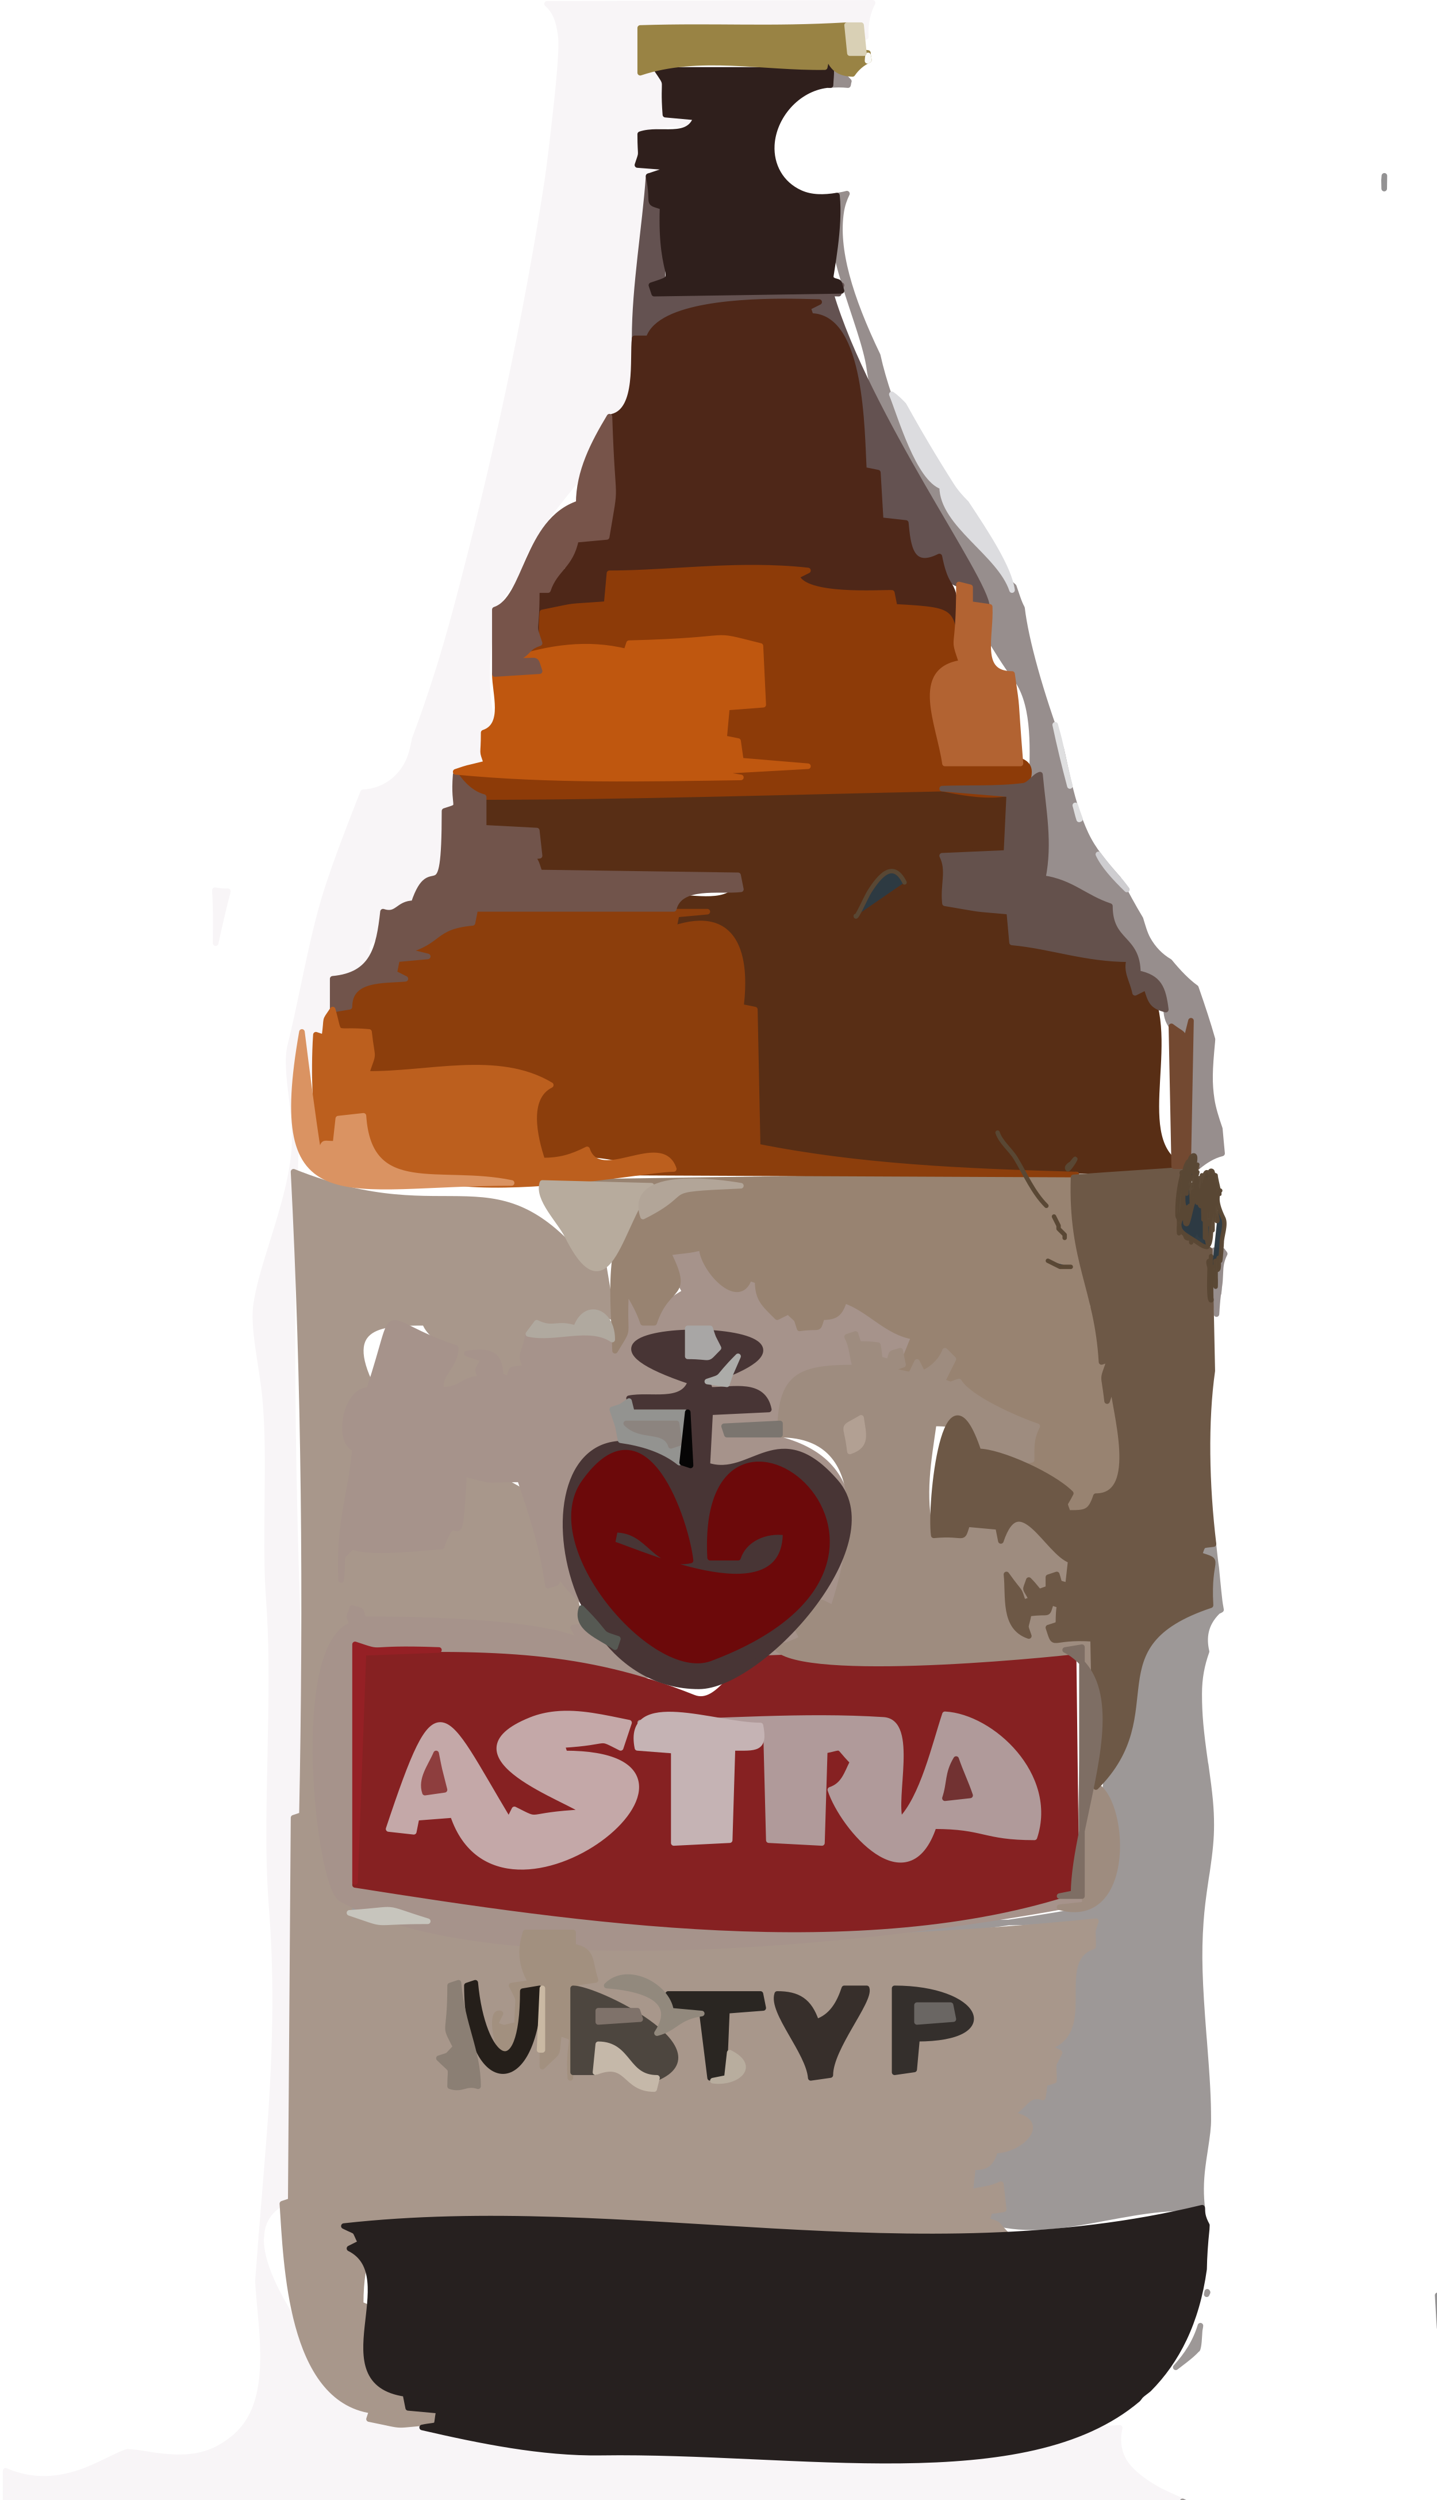 <svg clipRule="evenodd" fillRule="evenodd" stroke-linecap="round" stroke-linejoin="round" inkscape:version="1.1.1 (3bf5ae0d25, 2021-09-20)" sodipodi:docname="Astrabier.svg" version="1.1" viewBox="0 0 257 447" xml:space="preserve" xmlns="http://www.w3.org/2000/svg" xmlns:inkscape="http://www.inkscape.org/namespaces/inkscape" xmlns:sodipodi="http://sodipodi.sourceforge.net/DTD/sodipodi-0.dtd" xmlns:vectornator="http://vectornator.io" xmlns:xlink="http://www.w3.org/1999/xlink"><sodipodi:namedview bordercolor="#111111" borderopacity="1" inkscape:current-layer="svg168" inkscape:cx="128.4707" inkscape:cy="223.77868" inkscape:pagecheckerboard="1" inkscape:pageopacity="0" inkscape:pageshadow="0" inkscape:window-height="991" inkscape:window-maximized="1" inkscape:window-width="1920" inkscape:window-x="-9" inkscape:window-y="-9" inkscape:zoom="1.7941834" pagecolor="#ffffff" showgrid="false"/>


<g id="Untitled" stroke-linejoin="round" vectornator:layerName="Untitled"><g stroke-linecap="round">
<path d="m156.06 0.5c-28.36 0.09-42.458 0.142-58.218 0.188 1.493 1.354 2.009 2.904 2.344 4.969 0.105 0.653 0.175 1.274 0.187 1.969 0.016 0.892-0.041 1.969-0.125 3.281-0.135 2.114-0.398 4.875-0.75 8.156-0.527 4.901-1.317 11.386-1.594 13.188-3.764 24.464-9.319 50.33-16.281 76.438-2.251 8.44-4.818 16.503-7.469 23.468-0.007 0.032-0.08 0.425-0.094 0.5-0.096 0.518-0.173 0.85-0.281 1.282-0.195 0.778-0.415 1.513-0.781 2.281-1.431 2.998-4.267 5.231-8.062 5.437-0.234 0.601-0.443 1.113-0.875 2.219-2.582 6.616-3.874 10.091-5.219 14.125-1.419 4.258-2.481 8.514-4.063 15.969-0.116 0.546-0.163 0.762-0.437 2.062-1.111 5.261-1.651 7.793-2.406 10.813-0.435 1.742-0.433 3.795 0.031 7.844 0.032 0.274 0.067 0.506 0.125 1 0.698 5.943 0.832 8.685 0.25 12.468-0.442 2.876-1.138 5.738-2.156 9.188-0.383 1.297-0.667 2.278-1.406 4.625-1.815 5.764-2.514 8.322-2.969 11.281-0.27 1.754-0.152 4.073 0.344 7.625 0.105 0.751 0.215 1.474 0.406 2.719 0.62 4.027 0.816 5.513 0.969 7.656 0.355 4.974 0.382 8.907 0.281 17.75-0.022 1.957-0.024 2.855-0.031 3.938-0.038 5.294 0.022 9.061 0.281 12.687 0.542 7.582 0.577 14.331 0.312 26.187-0.013 0.586-0.007 1.068-0.031 2.126-0.317 13.85-0.302 19.975 0.281 27.562 0.851 11.066 0.75 22.207-0.094 35.688-0.262 4.179-1.198 15.392-1.812 22.968 0.074-3.19 1.662-5.783 5.781-7.156l0.5-68.5 1.5-0.5c-1.858-46.439-3.595-93.077-0.5-139.5l1 8c3.877-1.292 1.465 0.026 2-8l1.5 0.5c0-3.862 1.145-6.247 1.5-10.5 11.51-1.046 1.189-5.063 8.5-7.5v-4c1.808 0.603 5.898-1.694 6.5-3.5 11.77 0-0.903-23 12-23-0.852-2.557-1.467-5.511 1.5-6.5-2.586-5.172-1.735-24.088 4-26 0-9.155 17.017-23.052 20-32 3.74-11.221 3.243-30.442 3.5-41.5l4.5-0.5-6.5-0.5c2.683-8.048 7e-3 -6.801 10.5-7.5-1.082-3.246 0.025-1.452-6-2-0.678-4.744 0.65-8.55-4-7l0.5-8.5c14.827 0.872 24.415 0.113 39.5 0.5 0.177 0.796 0.248 1.162 0.344 1.594-0.065-1.157-6e-3 -2.191 0.25-3.406 0.202-0.962 0.54-1.852 0.968-2.688zm-117.62 158.66c0.005 0.077-0.005 0.205 0 0.282 0.21 3.156 0.122 6.167 0.125 9.187 0.771-3.532 1.504-6.69 2.188-9.281-0.798 0.056-1.558-0.062-2.312-0.188zm8.25 241.38c-0.18 2.218-0.48 6.24-0.531 6.907-0.05 0.643 0.037 1.757 0.406 5.781 0.143 1.562 0.236 2.628 0.312 3.75 0.233 3.433 0.233 6.225-0.094 8.781-0.544 4.259-1.978 7.739-5.156 10.281-4.285 3.428-8.423 3.778-14.562 2.875-0.324-0.047-0.625-0.11-1.125-0.187-1.367-0.214-1.869-0.266-2.406-0.313-0.42-0.037-0.648-0.063-0.656-0.062-0.488 0.075-1.282 0.425-3.688 1.594-3.256 1.579-5.082 2.312-7.594 2.843-3.595 0.763-7.153 0.453-10.594-1.031 0.003 2.812-0.003 2.875 0 5.75h210.5c-0.017-0.206 0.015-0.115 0-0.312-1.645-0.776-3.511-1.546-4.781-2.282-1.375-0.795-2.502-1.575-3.438-2.375-1.823-1.559-3.036-3.183-3.25-5.75-0.082-0.992 0.021-1.876 0.219-2.719-45.575 3.071-89.052 3.016-134.75-2.062l0.5-1.5h-3c-1.368-4.103-16.163-19.902-16.312-29.969z" fill="#f8f5f7" stroke="#f8f5f7"/>
<path d="m218 228.5c-0.028 1.359-0.037 1.505-0.062 2.719 0.025-0.184 0.034-0.344 0.062-0.531-4e-3 -0.729 6e-3 -1.46 0-2.188zm-1 47.5c-5e-3 0.245 5e-3 0.25 0 0.5l-2.5 0.5c0.667 2 0 1.333 2 2-1.174 19.955-10.134 0.111-13 11-4.451 16.915-7 31.939-7 51-4.839 0.968-10.308 1.876-16.094 2.719 5.206-0.07 10.378-0.219 15.594-0.219-0.816 2.449-0.5 0.974-0.5 4.5-7.997 2.666-0.289 16.458-8 18l2 1c-1.189 2.378-0.36 5.121-3 6v2c-3.303-1.101-1.084-0.825-6 3 7.543 1.078 2.09 6.5-2.5 6.5-0.877 2.632-1.81 2.961-4.5 3.5v4c2.16-0.72 3.75-1.75 6-1l-0.5 4.5h-2l-0.5 1.5c11.962 3.987 25.225-3.301 38.531-2.062-0.307-2.411-0.302-4.797 0.063-7.657 0.103-0.811 0.19-1.407 0.406-2.812 0.443-2.883 0.594-4.117 0.594-5.5 0-3.828-0.183-6.999-0.75-14.219-0.029-0.367-0.034-0.351-0.063-0.719-0.758-9.68-0.946-14.623-0.531-20.437 0.165-2.308 0.381-4.09 0.938-7.844 0.091-0.619 0.142-0.847 0.187-1.156 0.551-3.763 0.75-5.966 0.75-8.282 0-2.969-0.225-5.349-1-10.812-0.02-0.14-0.042-0.141-0.063-0.281-0.816-5.756-1.093-8.649-1.093-12.344 0-2.925 0.477-5.226 1.312-7.594-0.559-2.449-0.286-4.87 1.938-7.093 0.19-0.191 0.452-0.212 0.656-0.376-0.077-0.55-0.176-0.912-0.25-1.531-0.234-1.956-0.614-6.006-0.594-5.875-0.22-1.429-0.353-2.935-0.531-4.406zm-36.594 67.719c-36.549 0.487-72.918 2.024-109.31-1.407 29.926 8.343 76.074 6.25 109.31 1.407zm-109.31-1.407c-3.019-0.841-5.939-1.75-8.594-2.812v2c2.867 0.337 5.728 0.542 8.594 0.812zm144.81 67.438c-0.019 0.189-0.073 0.254-0.094 0.438 0.047-0.119 0.107-0.228 0.157-0.344-0.017-0.035-0.047-0.059-0.063-0.094zm-1.218 6.062c-0.929 3.005-2.426 5.244-4.407 7.438 1.187-0.904 2.166-1.652 2.813-2.219 0.425-0.373 0.742-0.69 0.968-0.937 0.114-0.125 0.152-0.168 0.094-0.063 0.03-0.054 0.097-0.227 0.156-0.562 0.082-0.459 0.134-1.034 0.188-2 8e-3 -0.142 0.017-0.261 0.031-0.531 0.028-0.535 0.127-0.691 0.157-1.126zm-3.188 31.407v0.281h0.594c-0.209-0.096-0.39-0.185-0.594-0.281z" fill="#9d9897" stroke="#9d9897"/>
<path d="m247.59 31.438c-0.028 0.282-0.034 0.494-0.063 0.781 6e-3 0.584 0.025 0.931 0.031 1.5 0.013-0.978 0.022-1.393 0.032-2.281zm9.531 378.94c0.127 1.859 0.207 3.988 0.344 5.813-2e-3 -1.928 1e-3 -3.855 0-5.782-0.118 6e-3 -0.227-0.029-0.344-0.031z" fill="#939293" stroke="#939293"/>
<path d="m52.5 209.5c1.965 38.314 2.283 76.65 1.5 115l-1.5 0.5-0.5 68.5-1.5 0.5c0.727 10.901 1.42 34.917 16 37l-0.5 1.5c7.457 1.491 3.304 1.113 12.5 0.5l-0.5-2.5-5.5-0.5c-1.288-6.438-1.771-15.924-8-18 0-9.745 2.683-7.658-2-10l2-1c-1.333-2.667-0.333-1.667-3-3 39.968 3.634 78.699 4.687 119 2-2.873-2.873-1.382-2.127-4-3 0.769-2.306-0.017-1.397 3-2l-0.5-4.5c-2.011 1.005-3.447 0.816-5.5 1.5l0.5-4.5c2.539 0 3.202-0.605 4-3 4.59 0 10.043-5.422 2.5-6.5 2.685-0.895 3.058-3.981 6-3 0.603-3.017-0.306-2.231 2-3 0-3.745-0.447-2.105 1-5l-2-1c8.545-2.848 0.482-15.494 8-18 0-3.527-0.316-2.051 0.5-4.5-43.778 4.378-89.824 4.739-133.5-1.5v-2.5l-2-0.5c6.058-12.115 1-32.957 1-48l1.5-0.5c-0.667-2-0.667-1 0-3 2 0.667 1.333 0 2 2 10.891 0 27.609 7.464 39.5 3.5l-2-2 2-0.5c-2.216-3.324-0.544-6.272-5-8.5l-0.5 1.5c-4.135-1.378-2.5-13.26-2.5-15.5-5.181-1.727-6.598-5.057-14-4v9c-5.919 1.973-11.81 7.345-19.5 3.5-2.567 2.567-1.422 0.797-2 6 0.011-0.267-1.082-17.306 2.5-18.5v-5c-4.065-1.355-0.997-10.201 3-11-5.699-11.397 1.971-11.5 9.5-11.5 0.653 1.96 3.435 3.812 5.5 4.5 0 3.265-3.368 4.896-2.5 7.5 3.762 0 3.986-1.797 7.5-2.5 0-3.081 0.199-3.36-3-4 4.327-0.618 5.629 0.147 6.5 4.5 2.804-0.935 0.982-1.796 4.5-2.5v-6c3.773-0.755 4.87-0.5 8.5-0.5 0.983-2.948 3.921-3.032 6.5-2l-1.5-9-2 1c-17.492-22.489-24.675-6.47-53.5-18z" fill="#a8978b" stroke="#a8978b"/>
<path d="m149.5 12.5c-0.47 0.705-0.805 1.762-1.188 2.719 1.114-0.108 2.23-0.117 3.344 0 0.075-0.221 0.068-0.474 0.156-0.688-0.693-0.765-1.456-1.461-2.312-2.031zm1.969 22.125c-0.72 0.195-1.407 0.308-2.094 0.406-2.752 8.207 5.103 23.131 6.125 30.969 1.707 13.085 20.127 47.449 26 55 6.92 8.898-0.695 28.929 5.5 36.5 0.534 0.653 9.951 3.984 11.5 4.5 0 6.119 4.765 5.887 5.5 12.5 3.519 0.704 1.696 1.565 4.5 2.5 0 5.929-0.045 5.245 3.5 9.5l1-4 0.5 26c0.345 0.057 0.465 0.088 0.688 0.125 1.332-1.099 2.752-2.012 4.374-2.406-0.15-1.49-0.265-2.925-0.406-4.407-0.67-1.916-1.215-3.714-1.437-5.156-0.465-3.023-0.395-5.263 0.093-10.375 0.022-0.227 0.015-0.296 0.032-0.469-0.775-2.756-1.801-5.868-2.969-9.218-1.508-1.087-3.097-2.708-4.687-4.656-1.628-0.952-2.953-2.314-3.907-4.032-0.581-1.047-0.943-2.433-1.312-3.625-1.33-2.194-2.639-4.625-3.938-7.125-0.063-0.072-0.058-0.08-0.125-0.156-0.172-0.196-0.168-0.175-0.344-0.375-3.16-3.598-4.607-5.584-5.874-8.625-1.5-3.598-2.273-6.546-3.626-12.906-0.151-0.712-0.213-0.937-0.281-1.25-3.733-10.119-6.32-19.37-7-25.125-0.564-0.999-1.012-2.556-1.469-3.844-3.827-3.223-12.812-17.022-12.812-17.875-3.892-1.297-9.482-14.165-11.531-23.469-5.033-10.49-7.555-19.003-6.531-25.656 0.192-1.254 0.574-2.297 1.031-3.25zm65.656 188.91c0.181 3.8 0.282 7.606 0.437 11.407 0.096-1.638 0.221-3.295 0.532-5.157 0.022-0.131 0.061-0.453 0.094-0.875 0.029-0.387 0.09-1.711 0.093-1.812 0.038-1.151 0.322-2.105 0.75-2.938-0.101-0.193-0.285-0.328-0.375-0.531-0.397-0.032-0.917-0.051-1.531-0.094z" fill="#978e8d" stroke="#978e8d"/>
<path d="m121 222.5c-2.127 3.545-0.238 5.023 1.5 8.5-2.434 1.461-4.562 2.685-5.5 5.5h-2c-0.732-2.197-1.806-4.01-3-6-1.582 10.02-0.486 6.459-2 11-1.542-6.17-10.502-0.144-15.5-3-1.114 5.015-1.486 3.042-0.5 6-3.017 0.603-2.231-0.306-3 2l-1.5-0.5c0-4.312-2.302-4.528-6-4l3 1c-1.236 2.471-1.236 1.293-0.5 3.5-3.283 0-3.351 2-7 2-0.868-2.604 2.5-4.235 2.5-7.5-14.784-4.928-9.859-9.423-15.5 7.5-4.292 0-5.847 9.384-2.5 10.5-0.781 8.59-2.958 12.964-2.5 23.5 0.578-5.203-0.567-3.433 2-6 3.05 1.525 14.432 0 16 0 2.909-8.726 3.08 4.488 4-13 5.94 1.485 2.626 1 10 1 1.984 5.951 3.944 11.611 5 19 2-0.667 1.333 0 2-2 2.619 4.365 9.105 8.315 10.5 12.5-3.801 1.267-3.579-3.884-8-3l1.5 2.5c-7.441-3.72-30.784-4-39-4-0.667-2 0-1.333-2-2-0.667 2-0.667 1 0 3-10.742 3.581-6.042 46.755-2 49 28.446 15.803 102.51 6.699 133.5 0.5l-0.5-45.5-1 45c-43.545 2.722-86.209 0.047-129.5-2.5v-43c30.375 10.125 53.018 5.134 78.656 2.875-1.717-0.354-3.082-1.152-3.656-2.875 2.089 0.697 3.001-0.334 5-1l-1-2 4.5-4.5 2 1c6.587-19.76 2.848-30.606-19.5-31.5l0.5-1.5h9.5c0-8.882 5.289-10 13.5-10-0.72-2.16-1.75-3.75-1-6 3.577 1.192 0.178 1.74 5.5 2.5v2l1.5 0.5 0.5-1.5 2.5 0.5c3.568-5.947-3.427-3.281-5-8h-4c-0.667-2 0-1.333-2-2-1.119 3.356-4.086 2.257-5 5h-3c-0.724-2.171-0.127-1.127-2-3l-2 1c-2.574-2.574-3.305-3.523-4-7-2 0.667-1.333 0-2 2-5.297 0-7.5-2.404-7.5-7.5-2.5 0.833-1 0.667-4.5-0.5zm21.156 74.375c3.992 0.822 10.124-0.996 14.344-0.875-4.936 0.12-9.674 0.464-14.344 0.875z" fill="#a6938b" stroke="#a6938b"/>
<path d="m88 141.5c-2.357 0.025-1.196 4.651-1 7l9.5 0.5-0.5 4.5-8.5 0.5c9.524 1.058 8.046-1.864 9.5 2.5l35.5 0.5c-1.02 5.1-7.308 3.5-11.5 3.5l-0.5 2 6 0.5c-3 0.5-3 0.5-6 1v2c11.999-4 11.937 6.055 12.5 14.5l2.5 0.5 0.5 24.5c5.534 1.107 19.515-0.455 21 4 18.501 0 37.005-0.038 55.5-0.5-10.856-3.619-1.864-21.728-7-32-2 0.667-1 0.667-3 0 0-2.274-1.209-3.374-0.5-5.5-7.646-1.274-14.591-2.872-21.5-3.5l-0.5-5.5c-7.816-1.303-3.981-0.816-11.5-1.5 2.083-10.414-4.377-8.288 12-9l-0.5-10.5c-30.667 0-61.335-0.328-92 0z" fill="#582e15" stroke="#582e15"/>
<path d="m215 394.72c-51.165 12.432-102.87-2.345-153.5 3.281 2.667 1.333 1.667 0.333 3 3l-2 1c9.977 4.988-4.77 23.89 10 26l0.5 2.5 5.5 0.5c-0.667 3.333 0.333 2.333-3 3 10.302 2.377 21.411 4.656 32 4.5 35.074-0.516 75.931 7.495 96-9.531 0.236-0.24 0.336-0.475 0.594-0.719 0.336-0.317 1.03-0.794 1.375-1.094 5.021-5.06 8.544-11.924 9.875-21.468 0.037-2.184 0.188-4.527 0.468-7.126 8e-3 -0.243 0.018-0.482 0.032-0.718-0.337-0.62-0.628-1.265-0.75-2-0.063-0.375-0.05-0.753-0.094-1.125z" fill="#26201f" stroke="#26201f"/>
<path d="m192.5 210c-50.5 0.75-50.5 0.75-101 1.5 8.73 0 14.447 0.5 25 0.5-8.338 8.338-6.908 16.838-6.5 29.5 2.96-4.934 1.443-1.53 2-11 1.194 1.99 2.268 3.803 3 6h2c2.423-7.268 6.643-4.214 2.5-12.5 2.06-0.412 4.032-0.344 6-1 0 3.708 6.643 11.072 8.5 5.5l1.5 0.5c0 3.293 1.137 4.137 3.5 6.5l2-1c1.873 1.873 1.276 0.829 2 3 4.022-0.575 3.127 0.618 4-2 2.539 0 3.201-0.605 4-3 4.508 1.503 7.64 5.806 12.5 6.5-1.54 3.08-1.312 5.262-5 6 5.241 0.582 3.825 1.85 5.5-1.5l1 2c1.615-0.538 3.462-2.385 4-4 1.941 3.235 1.048 2.856 0 6l2-1c1.185 3.555 11.066 7.355 14.5 8.5-1.659 3.318 0.236 6.153-4 7 3.029 3.029 7.332 2.332 10 5-1.236 2.471-1.236 1.293-0.5 3.5 3.15 0 4 1e-3 5-3 8.166 0 3.258-15.617 3-20l-1 3c0.577-6.346 0.861-3.695 0-8l-1.5 0.5c-0.531-9.026 2.193-7.602-2-9 0-11.977-3.175-5.201-2-24z" fill="#988371" stroke="#988371"/>
<path d="m192 295.5c-18.605 1.55-37.347 0.206-56 1-4.36 0.186-7.28 8.888-12 7-19.884-7.953-35.856-7.964-59.5-7.5l-1 41c39.805 6.285 90.758 13.747 129 1l-0.5-42.5z" fill="#862122" stroke="#862122"/>
<path d="m153 238.5-1.5 0.5c1.005 2.011 0.816 3.447 1.5 5.5-10.278 0-13.5 1.428-13.5 12 17.231 0 12.877 20.868 9.5 31l-2-1-4.5 4.5 1 2c-1.999 0.666-2.911 1.696-5 1 2.105 6.315 46.629 2.171 56 1l-0.5 45.5-4.5 0.5c13.378 3.648 11.859-20.047 6-22l-0.5-26.5-7.5-0.5c0.667-2 0-1.333 2-2l-0.5-3.5c-3.577 1.192-0.178 1.74-5.5 2.5l1 3-1.5 0.5c-1.467-4.401-3.777-5.559-3-11 0.691 2.072 2.309 2.928 3 5l1.5-0.5c-1.236-2.471-1.236-1.293-0.5-3.5 2.595 2.595 3.267 2.663 4-1 2 0.667 1.333 0 2 2l1.5-0.5v-4c-6.038-2.013-5.722-12.537-12.5-3.5l-1-3c-6.025 0.548-4.918-1.246-6 2l-5.5-0.5c-1.635-6.54-0.444-12.892 0.5-19.5 4.215 0 6.5 0.501 8 5 4.427 0 6.573 2.232 9.5 1.5 0-2.468-0.123-3.754 1-6-3.672-1.224-12.176-4.96-14-8-2 0.667-1 0.667-3 0 0.667-1.333 1.333-2.667 2-4l-1.5-1.5c-0.538 1.615-2.385 3.462-4 4l-1-2c-1.675 3.35-0.259 2.082-5.5 1.5l3-1-0.5-2.5c-2 0.667-1.333 0-2 2-2.306-0.769-1.397 0.017-2-3-4.022-0.575-3.127 0.618-4-2z" fill="#9e8c7f" stroke="#9e8c7f"/>
<path d="m84.5 163-0.5 2.5c-6.899 0.627-5.628 3.661-11.5 4.5l4 1c-3 0.5-3 0.5-6 1 0 2.745-0.596 1.702 2 3-3.855 0.89-10 0.122-10 5l-2 0.5 0.5 4 5.5 0.5c-1.167 5.833-1.333 3.333-0.5 7.5 10.845 0 23.201-4.08 32.5 1.5-4.501 2.25-2.912 9.265-1.5 13.5 10.229-2.557 10.41 0.049 23.5 0.5l-0.5 1.5h-40.5l113 0.5c-20.571-0.571-39.021-1.404-57-5l-0.5-24.5-2.5-0.5c1.126-9.011-0.767-17.744-12-14l0.5-2.5 5.5-0.5h-42z" fill="#8c3e0c" stroke="#8c3e0c"/>
<path d="m214.03 208.75c-5.591 0.793-3.119 0.366-22.031 1.75-0.485 15.03 4.23 19.91 5 33l1.5-0.5c-1.477 4.432-1.116 1.952-0.5 7.5l1-3c0.258 4.383 5.166 20-3 20-1 3.001-1.85 3-5 3-0.736-2.207-0.736-1.029 0.5-3.5-3.294-3.294-12.69-7.5-16.5-7.5-5.937-17.811-8.785 9.507-8 15 6.025-0.548 4.918 1.247 6-2l5.5 0.5 0.5 2.5c3.343-10.028 8.32 2.106 12.5 3.5l-0.5 4.5c-2-0.667-1.333 0-2-2l-1.5 0.5v2c-2.394 0.798-1.127 0.873-3.5-1.5-0.736 2.207-0.736 1.029 0.5 3.5l-1.5 0.5c-0.953-2.86-0.194-1.071-3-5 0.434 3.904-0.622 9.46 4 11-0.769-2.306-0.603-0.983 0-4 4.022-0.575 3.127 0.618 4-2l1.5 0.5c-0.575 4.022 0.618 3.127-2 4 1.292 3.877-0.026 1.465 8 2l0.5 26.5c13.425-13.425-1.072-25.309 20.5-32.5-0.531-9.026 2.193-7.603-2-9 0.692-2.077 0.449-1.623 2.531-1.938-1.291-10.642-1.492-21.996-0.219-30.968-0.161-7.208-0.283-14.418-0.468-21.625-0.055-4e-3 -0.304-0.031-0.313-0.031 0.651 0.572 0.666 0.58-5.25-3.563-2.006-4.012-0.016-8.339 3.25-11.125z" fill="#6d5846" stroke="#6d5846"/>
<path d="m116 31.5c-0.628 8.997-2.5 19.688-2.5 29 14.592-2.432 11.026-7.063 33-6.5l-2 1c2.732 8.195 9.752 16.781 10.5 29.5l2.5 0.5 0.5 8.5 4.5 0.5c0.857 9.43 0.696 4.232 6 6 0 3.433 1.88 4.376 5 5l0.5 3.5h2.5c0-4.731-21.474-34.321-27.906-56.031-14.756-0.22-16.047-0.229-32.094-0.469 0.667-2 0-1.333 2-2-0.93-25.098-0.971-4.742-2.5-18.5zm32.594 20.969c0.646 0.01 0.703 0.021 1.406 0.031l0.5-1.5c-4.881-1.627-3.21-9.809-1.875-15.812-0.05 0.005-0.106 0.027-0.156 0.031-2.281 4.241-1.942 10.274 0.125 17.25z" fill="#645251" stroke="#645251"/>
<path d="m141.44 53.906c-8.169-0.065-23.412 0.517-25.438 6.594h-2.5c-0.421 3.576 0.81 12.797-4 14-1.111 18.338-0.501 11.012-1.5 22-5.744 0.522-6.5 0.044-6.5 5.5-3.218 1.073-2.658 3.332-6 4l0.5 7.5c1.644-6.575 6.259-5.02 12.5-5.5l0.5-5.5c10.948 0 23.075-1.881 35.5-0.5l-2 1c1.311 3.934 15.079 2.909 17 3l0.5 2.5c10.1 0.532 9.496-1.518 11 6 0-13.086-1.37-6.848-3-15-5.121 2.56-5.622-1.847-6-6l-4.5-0.5-0.5-8.5-2.5-0.5c-0.403-6.847-0.283-27.5-9.5-27.5l-0.5-1.5 2-1c-0.396 0.01-2.34-0.072-5.062-0.094z" fill="#4e2718" stroke="#4e2718"/>
<path d="m135.25 101.5c-9.166-0.054-18.039 1-26.25 1l-0.5 5.5c-8.195 0.63-4.369 0.074-11.5 1.5-0.568 6.242 1.147 4.677-2.5 6.5 5.939 1.188 11.527-0.993 17.5 0.5l0.5-1.5c20.874-0.535 13.192-2.077 23.5 0.5l0.5 10.5-6.5 0.5-0.5 5.5 2.5 0.5 0.5 3.5 12 1-18 1c3 0.5 3 0.5 6 1-16.666 0.235-33.372 0.647-50-0.5 0.698 2.794 1.678 1.535 2.5 4 27.838 0 55.668-0.92 83.5-1.5 0.513-0.011 14.608 3.746 15.5-2.5 0.713-4.994-9.959-1.826-15-2-1.015-7.104-5.788-16.745 3-18-3.014-9.042 0.778-9.327-12-10l-0.5-2.5c-1.921-0.091-15.688 0.935-17-3l2-1c-3.106-0.345-6.195-0.482-9.25-0.5z" fill="#8d3b08" stroke="#8d3b08"/>
<path d="m122.5 252.5h-9.5l-0.5-2.5c3.781-0.756 9.621 1.136 11-3-35.757-11.919 37.508-11.503 3 0l0.5 1.5c4.217 0 9.508-1.458 10.5 3.5l-10.5 0.5-0.5 9.5c7.965 2.655 12.717-8.865 23 3 9.761 11.263-13.626 36.5-24.5 36.5-29.651 0-33.194-59.796-2-39l-0.5-10z" fill="#483535" stroke="#483535"/>
<path d="m81.5 138.5c-0.544 6.525 1.404 5.365-2 6.5 0 19.596-2.243 6.728-5.5 16.5-2.86 0-2.884 2.372-5.5 1.5-0.726 6.533-1.78 11.344-9 12v5.5l3-0.5c0-5.207 6.075-4.643 10-5l-2-1 0.5-2.5 5.5-0.5-4-1c6.303-1.576 4.844-4.349 12-5l0.5-2.5h35.5c1.122-4.487 8.053-3.061 12-3.5l-0.5-2.5-35.5-0.5c-1.397-4.193 0.026-1.469-9-2l9-1-0.5-4.5-9.5-0.5v-5.5c-2.015-0.504-3.792-2.188-5-4z" fill="#71544b" stroke="#71544b"/>
<path d="m59.5 180.5c-1.654 2.481-0.915 0.905-1.5 5l-1.5-0.5c-0.493 7.397 0.064 14.09 0.5 21.5 1.38-2.76 0.269-1.854 3.5-2.5l0.5-4.5 4.5 0.5c0 19.549 47.821 9 55 9-2.199-6.597-13.301 3.097-15.5-3.5-2.808 1.404-4.842 2-8 2-1.412-4.235-3.001-11.25 1.5-13.5-9.45-5.67-21.981-1.819-33-2 1.477-4.432 1.116-1.952 0.5-7.5-6.708-0.61-4.994 1.27-6.5-4z" fill="#bc5f1e" stroke="#bc5f1e"/>
<path d="m169 306.5c-1.825 5.474-3.976 14.976-8 19-1.386-4.158 2.635-17.64-3-18-14.472-0.924-29 0.333-43.5 0.5l22.5 1.5 0.5 19.5 9.5 0.5 0.5-16.5c3.656-0.731 1.899-1.101 5 2-1.081 2.163-1.589 4.196-4 5 2.295 6.886 13.886 20.343 18.5 6.5 9.196 0 8.804 2 18 2 3.687-11.06-7.64-21.56-16-22z" fill="#b09a9a" stroke="#b09a9a"/>
<path d="m123.5 279c-6.637 1.327-7.087-5.5-13.5-5.5l-0.5 2.5c5.994 1.998 31 13.263 31-2-3.542-0.506-7.359 1.078-8.5 4.5h-5c-2.046-38.874 48.028-0.01 0 18-9.956 3.733-30.619-20.133-22.5-31.5 11.038-15.453 18.257 7.316 19 14z" fill="#6c090a" stroke="#6c090a"/>
<path d="m186 138.5c-1.14 0.38-1.807 1.851-3 2-4.799 0.6-9.667 0.333-14.5 0.5l12 1-0.5 10.5-11.5 0.5c1.334 2.667 0.126 5.131 0.5 8.5 7.816 1.303 3.981 0.816 11.5 1.5l0.5 5.5c6.927 0.63 13.089 3 21 3-0.72 2.159 0.546 3.73 1 6l2-1c0.811 2.433 0.893 3.348 3.5 4-0.482-3.857-1.207-5.741-5-6.5 0-6.492-5-5.365-5-12-4.61-1.537-6.83-4.261-12-5 1.276-6.378 0.084-12.076-0.5-18.5z" fill="#64514c" stroke="#64514c"/>
<path d="m148 9.5-1 3h-29.5c2.205 3.308 0.954 0.901 1.5 8l5.5 0.5c-1.371 4.113-6.383 1.794-10 3 0 4.527 0.422 2.735-0.5 5.5l6.5 0.5c-2.25 0.75-2.25 0.75-4.5 1.5 1.103 5.517-0.612 4.463 2.5 5.5-0.52 14.027 3.772 12.076-2 14l0.5 1.5 33.5-0.5c-0.667-2 0-1.333-2-2 0.092-1.284 1.795-9.452 1.188-15.031-2.343 0.384-4.566 0.408-6.532-0.469-3.53-1.574-5.327-4.969-5.125-8.562 0.287-5.104 4.486-10.049 9.844-10.719 0.219-0.027 0.438 0.018 0.656 0 0.096-2.153 0.419-2.87-0.531-5.719z" fill="#2f1f1c" stroke="#2f1f1c"/>
<path d="m128.22 114.09c-1.978 0.13-5.282 0.638-15.719 0.906l-0.5 1.5c-6.896-1.724-13.842-0.719-20.5 1.5l5 1-0.5 1.5h-7.5c0 3.444 2.005 9.165-2 10.5 0 4.527-0.422 2.735 0.5 5.5-4.511 1.128-2.696 0.565-5.5 1.5 16.924 1.638 33.998 1.239 51 1-3-0.5-3-0.5-6-1l18-1-12-1-0.5-3.5-2.5-0.5 0.5-5.5 6.5-0.5-0.5-10.5c-5.154-1.288-5.804-1.536-7.781-1.406z" fill="#bf570f" stroke="#bf570f"/>
<path d="m99.312 306.47c-1.451 0.15-2.898 0.465-4.312 1.031-16.323 6.529 7.35 14.35 9.5 16.5-11.245 0.535-7.366 2.067-12.5-0.5l-1 2c-12.232-20.386-12.458-25.626-21.5 1.5l4.5 0.5 0.5-2.5 6.5-0.5c8.672 26.017 54.748-11 20-11l-0.5-1.5c9.244-0.544 5.961-1.769 10.5 0.5l1.5-4.5c-4.363-0.873-8.833-1.982-13.188-1.531z" fill="#c4a8a8" stroke="#c4a8a8"/>
<path d="m54 184.5c-6.06 34.339 7.225 27 37.5 27-12.916-2.691-25.505 2.931-26.5-12l-4.5 0.5-0.5 4.5c-2.745 0-1.702-0.596-3 2-1.161-7.352-2.077-14.619-3-22z" fill="#da9362" stroke="#da9362"/>
<path d="m109 74.5c-2.869 4.781-5.5 9.833-5.5 15.5-9.457 3.152-9.29 17.097-15 19v11.5l8-0.5c-0.977-2.932 0.024-1.442-5-2 3.533-1.178 2.267-2.089 5-3-1.343-4.03-0.5-0.973-0.5-9.5h2c1.274-3.824 4.06-4.3 5-9l5.5-0.5c1.85-11.099 1.065-3.973 0.5-21.5z" fill="#77544a" stroke="#77544a"/>
<path d="m159.5 70.5c1.58 3.95 4.803 15.101 9 16.5 0 6.784 10.304 11.911 12.5 18.5-0.573-4.014-4.578-10.066-8.188-15.531-1.025-1.031-1.891-2.004-2.624-3.156-3.281-5.155-6.018-9.814-8.563-14.406-0.727-0.763-1.452-1.458-2.125-1.906z" fill="#dcdcdf" stroke="#dcdcdf"/>
<path d="m63.5 294v42.5l1.5-41 13.5-0.5c-14.027-0.52-9.228 0.924-15-1z" fill="#952025" stroke="#952025"/>
<path d="m120.5 329.5v-16.5l-6.5-0.5c-2.086-10.428 13.867-4 22-4 0.875 4.375-0.843 4-5 4l-0.5 16.5-10 0.5z" fill="#c5b3b4" stroke="#c5b3b4"/>
<path d="m171.5 104.5c0 13.027-1.318 8.547 0.5 14-8.788 1.255-4.015 10.896-3 18h13.5c-1.094-13.675-0.409-8.362-1.5-16-6.211 0-3.745-6.635-4-12-1.75-0.25-1.75-0.25-3.5-0.5v-3l-2-0.5z" fill="#b26332" stroke="#b26332"/>
<path d="m188.72 129.59c0.773 3.653 1.658 7.299 2.625 10.937-0.401-1.603-0.791-3.131-1.282-5.437-0.211-0.995-0.273-1.282-0.374-1.75-0.358-1.654-0.657-2.551-0.969-3.75zm3.593 14.406c0.251 0.831 0.413 1.674 0.688 2.5 0.08-0.027 0.092-0.041 0.156-0.062-0.297-0.788-0.586-1.61-0.844-2.438z" fill="#dfdfe0" stroke="#dfdfe0"/>
<path d="m94 345.5c-1.083 3.248-0.742 6.097 1 9-1.75 0.25-1.75 0.25-3.5 0.5 1.745 3.491 1 1.255 1 7-3.017 0.603-1.694 0.769-4 0 0.154 4.587 4.523 14.019 5.5-6.5 1.75 0.25 1.75 0.25 3.5 0.5-0.548 11.499-0.5 6.996-0.5 13.5 3.333-3.333 2.333-1.333 3-6 3.877 1.292 1.465-0.026 2 8l1-17c1.75-0.25 1.75-0.25 3.5-0.5-1.144-3.432-0.312-5.262-4-6v-2.5h-8.5zm-5.5 16.5 1-2c-0.808-0.269-1.043 0.708-1 2z" fill="#a2907f" stroke="#a2907f"/>
<path d="m151.5 4.5c-14.151 0.809-22.939 0.074-37 0.5v8c10.44-3.48 21.996-0.825 33-1l0.5-2.5c0.554 2.771 2.222 3.642 4.469 3.719 0.726-1.059 1.713-1.933 2.937-2.5-0.028-0.174-0.071-0.344-0.125-0.656-0.043-0.251-0.025-0.363-0.062-0.594-1.617-0.202-1.859-0.236-3.719-0.469v-4.5z" fill="#998344" stroke="#998344"/>
<path d="m193.5 294.5-3 0.5c1.224 0.612 2.178 1.404 3 2.281v-2.781zm0 2.781v30.094c2.312-11.396 5.865-23.835 0-30.094zm0 30.094c-0.798 3.934-1.46 7.753-1.5 11.125l-2.5 0.5h4v-11.625z" fill="#7e6e64" stroke="#7e6e64"/>
<path d="m97 211.5c-0.95 2.849 3.106 6.712 4.5 9.5 7.559 15.117 9.561-3.561 15-9l-19.5-0.5z" fill="#b7ab9d" stroke="#b7ab9d"/>
<path d="m107 365.5-0.5 5h-4v-15c4.201 0 26.625 11.018 15 16-4.352 1.865-5.898-6-10.5-6z" fill="#4d463f" stroke="#4d463f"/>
<path d="m151 355.5h4c0.741 2.224-6.5 10.615-6.5 15.5-1.75 0.25-1.75 0.25-3.5 0.5-0.354-4.603-7.078-11.766-6-15 3.706 0 5.738 1.214 7 5 2.769-0.923 4.106-3.319 5-6z" fill="#372f2b" stroke="#372f2b"/>
<path d="m125.5 359.5h-5.5l-0.5-3h16.5l0.5 2.5-6.5 0.5-0.5 12h-2.5l-1.5-12z" fill="#2a2622" stroke="#2a2622"/>
<path d="m85 354.5-1.5 0.5c0 19.362 12.137 21.222 13 0.5l-3 0.5c0 17.518-7.216 12.621-8.5-1.5z" fill="#251f1a" stroke="#251f1a"/>
<path d="m160 355.5v15c1.75-0.25 1.75-0.25 3.5-0.5l0.5-5.5c15.627 0 10.924-9-4-9z" fill="#342f2c" stroke="#342f2c"/>
<path d="m196.44 152.75c0.908 1.956 2.836 4.1 5.093 6.281-0.466-0.599-0.759-1.045-1.625-2.031-0.172-0.196-0.167-0.175-0.344-0.375-1.351-1.538-2.28-2.718-3.124-3.875z" fill="#cecdd0" stroke="#cecdd0"/>
<path d="m108.5 355c4.647 0.357 13.487 1.769 9 8.5 3.332-0.833 3.638-2.877 8-3.5l-5.5-0.5c-0.632-4.423-7.759-8.241-11.5-4.5z" fill="#92897d" stroke="#92897d"/>
<path d="m121.5 261.5c-2.927-2.342-6.699-3.457-10.5-4-0.707-3.534-0.231-1.694-1.5-5.5 2.07-0.69 1.061-0.208 3-1.5l0.5 2h9.5l-1 9z" fill="#939390" stroke="#939390"/>
<path d="m82 354.5-1.5 0.5c0 9.745-1.342 6.317 1 11-1.873 1.873-0.829 1.276-3 2 2.707 2.707 2 1.057 2 5 2.207 0.736 2.793-0.736 5 0 0-6.414-2.862-10.842-3.5-18.5z" fill="#8b7f74" stroke="#8b7f74"/>
<path d="m132.5 212c-15.844 0.689-7.658 0.579-17.5 5.5-3.143-9.428 17.297-5.508 17.5-5.5z" fill="#b2a598" stroke="#b2a598"/>
<path d="m213 182.5-1 4c-0.763-2.291-0.078-1.184-2.5-3l0.5 25h2.5l0.5-26z" fill="#734931" stroke="#734931"/>
<path d="m117.5 371.5c-5.605 0-4.946-6-10.5-6l-0.5 5c5.936-2.375 5.05 3 10.5 3l0.5-2z" fill="#c5b8a9" stroke="#c5b8a9"/>
<path d="m105.78 234.62c-1.095 0.148-2.174 1.053-2.781 2.875-3.432-1.144-4.075 0.462-7-1-0.75 1-0.75 1-1.5 2 4.79 1.064 10.92-1.72 15 1 0-3.263-1.894-5.122-3.719-4.875z" fill="#b0a99f" stroke="#b0a99f"/>
<path d="m104 287.5c5.373 5.373 2.764 4.255 6.5 5.5l-0.5 1.5c-2.722-1.98-7.227-3.319-6-7z" fill="#565953" stroke="#565953"/>
<path d="m112 254.5h9l0.5 3.5-1.5 0.5c-1.105-3.315-5.257-1.257-8-4z" fill="#8c847f" stroke="#8c847f"/>
<path d="m155.25 9.906c-0.031 0.125-0.09 0.765-0.094 0.969 0.089-0.045 0.159-0.114 0.25-0.156-0.028-0.174-0.071-0.344-0.125-0.656-0.011-0.067-0.02-0.091-0.031-0.156z" fill="#fafaf7" stroke="#fafaf7"/>
<path d="m171 314.5c-1.596 2.661-1.081 4.243-2 7l4.5-0.5c-0.748-2.244-1.758-4.275-2.5-6.5z" fill="#723232" stroke="#723232"/>
<path d="m69.812 341.47c-1.168-0.114-2.432 0.206-7.312 0.531 7.504 2.501 2.919 1.5 14 1.5-4.447-1.368-5.52-1.917-6.688-2.031z" fill="#c7c5bd" stroke="#c7c5bd"/>
<path d="m123 237.5h4c0.736 2.207 0.264 1.029 1.5 3.5-2.443 2.443-0.793 1.5-5.5 1.5v-5z" fill="#a8a6a5" stroke="#a8a6a5"/>
<path d="m126.5 247c3.289-1.096 1.127-0.127 5.5-4.5-1.708 3.985-1.099 2.296-2 5-1.75-0.25-1.75-0.25-3.5-0.5z" fill="#acaca9" stroke="#acaca9"/>
<path d="m130 371.5 0.5-4.5c5.143 2.571 1.011 5.573-3 5l2.5-0.5z" fill="#b8ad9e" stroke="#b8ad9e"/>
<path d="m78 313.5c-1.008 2.352-2.82 4.541-2 7 1.75-0.25 1.75-0.25 3.5-0.5-1.206-4.824-0.731-2.652-1.5-6.5z" fill="#8e3e3e" stroke="#8e3e3e"/>
<path d="m139.5 256.5h-9.5l-0.5-1.5 10-0.5v2z" fill="#7b756f" stroke="#7b756f"/>
<path d="m164 358.5v3l6.5-0.5-0.5-2.5h-6z" fill="#6a6663" stroke="#6a6663"/>
<path d="m154 253.5c0.425 2.978 1.179 4.94-2 6-0.607-5.466-1.794-3.724 2-6z" fill="#b2a093" stroke="#b2a093"/>
<path d="m107 359.5h7l0.5 1.5-7.5 0.5v-2z" fill="#7f726a" stroke="#7f726a"/>
<path d="m151.5 4.5 0.5 5h2.5l-0.5-5h-2.5z" fill="#d9d0b5" stroke="#d9d0b5"/>
<path d="m122 261.5 1-9 0.5 9.5-1.5-0.5z" fill="#060505" stroke="#060505"/>
<path d="m97 355.5-0.5 11h0.5v-11z" fill="#cab9a3" stroke="#cab9a3"/></g><g fill="#2d3a43" stroke="#5a4834" stroke-linecap="butt" stroke-width=".79">
<path d="m213.04 222.14c0-1.88 0.114-3.181 0.546-4.909 0.221-0.886 0.273-2.727 0.273-2.727s-0.273 1.814-0.273 2.727c0 0.364 0.257 1.348 0 1.091-0.631-0.63-0.273-2.728-0.273-3.545 0-0.364 0.364-1.091 0-1.091-0.837 0-0.216 4.636-0.818 4.636-0.193 0 0.273-3.05 0.273-3.273v-1.09c0 1.436 4e-3 2.707-0.273 4.09-0.036 0.179 0 0.546 0 0.546s-0.071-0.734 0-1.091c0.239-1.193 0.257-2.392 0.545-3.545 0.027-0.107-0.021-1.637 0-1.637 0.204 0 0.273 0.342 0.273 0.546 0 0.97-1.089 3.821-0.545 4.636 0.112 0.169 0.376 0.385 0.545 0.273 0.526-0.351 0.338-5.182 0.818-5.182 0.091 0-0.272 3.734-0.272 4.091v0.545-0.545c0-0.189 0.598-3.519 0.545-3.546-0.576-0.287-1.091 2.607-1.091 3 0 0.455-0.321 1.685 0 1.364 0.459-0.459 1.035-5.018 0.273-4.636-0.979 0.489-0.273 3.272-0.273 3.272s1.096-2.454 0.273-2.454c-0.359 0-0.56 3-0.546 3 0.756 0 0.782-3.973 0.546-4.091-0.868-0.434-0.736 2.864-0.818 3.273-0.091 0.454-0.737 1.363-0.273 1.363 0.5 0 0.479-2.735 0.545-3 0.029-0.112 0.51-2.454 0.273-2.454-0.5 0-0.273 3.227-0.273 3.545 0 0.818-0.818 2.455 0 2.455 2.294 0 0.819-8.749 0.819-3v1.636c0 0.446-0.36 1.922-0.273 2.182 0.465 1.395 1.636-4.592 1.636-4.909 0-0.182 0.182-0.546 0-0.546-0.494 0-0.272 3.444-0.272 3.819 0 0.545-0.386 2.022 0 1.636 0.849-0.85 0.545-3.783 0.545-4.909v-1.909-0.546 4.637c0 0.727-0.727 2.181 0 2.181 0.643 0 0.193-1.271 0.273-1.909 0.181-1.453 0.199-2.978 0.545-4.363 0.044-0.177 0-0.546 0-0.546v1.909 4.091 1.637c0.987 0 0.546-5.481 0.546-6.273v0.545 1.364 3.818 1.637c0-1.86 0.014-3.647 0.272-5.455 0.09-0.63 0-1.273 0-1.909v-0.546c0 1.499 0.031 3.666-0.272 5.182-0.074 0.368-0.273 1.091-0.273 1.091s0.199-0.723 0.273-1.091c0.299-1.498 0-3.377 0-4.909v-1.363c0-0.182 0.081-0.709 0-0.546-0.818 1.635-0.273 4.474-0.273 6.273 0 0.273-0.273 0.818 0 0.818 0.254 0 0.894-5.379 0.545-5.727-0.346-0.346-0.465 0.88-0.545 1.363-0.059 0.353-0.213 4.909-0.273 4.909-0.463 0-0.273-0.9-0.273-1.363 0-0.826 0.545-4.637 0-5.182-1.088-1.088-1.832 4.992-1.909 5.455-0.074 0.448 0.111 0.922 0 1.363-0.049 0.197-0.272 0.749-0.272 0.546 0-0.395 0.95-7.157-0.273-6.546-0.614 0.307-0.367 3.923-0.546 4.637-0.16 0.641-0.272 0.94-0.272 1.636v0.545c0-0.03 0.734-6.691-0.273-5.181-0.453 0.679-0.115 2.21-0.273 3-0.104 0.521-1.036 2.781-0.545 3.272 0.861 0.862 1.327-5.885 0.273-5.182-0.871 0.581-0.16 6.417 0.272 6.273 1.379-0.459 0.231-6.154 0-6-0.56 0.374-0.644 5.571 0 6 1.402 0.934 1.637-4.799 1.637-5.454 0-0.182 0.181-0.546 0-0.546-0.427 0-0.473 4.594 0 4.909 1.45 0.967 1.76-5.603 1.636-5.727-1.126-1.126-1.711 6.934-0.545 6.545 1.059-0.353 0.818-3.513 0.818-4.363v-0.546 1.364c0 0.398-0.329 5.017 0 5.182 1.069 0.534 0.818-4.769 0.818-5.455" opacity=".982"/>
<path d="m213.73 221.86c0.659 0.404 1.28 0.988 2.046 1.091 0.631 0.084 0-1.273 0-1.91 0-1.55-0.273-3.049-0.273-4.636v-1.091 1.091 4.364 0.545-1.091-5.182c0-0.545 0.545-1.636 0-1.636-0.49 0-0.273 3.609-0.273 4.091v0.545s0.199-0.723 0.273-1.09c0.278-1.389 0.273-2.933 0.273-4.364 0-0.546-0.386-2.022 0-1.636 0.651 0.651 0.272 3.254 0.272 4.09v1.364c0-2.033-0.215-4.593 0.273-6.545 0.049-0.198 0.07-0.546 0.273-0.546 0.636 0 0 1.273 0 1.909v4.091 1.091s0.199-0.723 0.273-1.091c0.233-1.165 0-2.621 0-3.818 0-0.545 0.545-1.636 0-1.636-0.204 0-0.224 0.348-0.273 0.545-0.385 1.541-0.273 3.3-0.273 4.909v0.546-1.091c0-0.562 0.27-5.454-0.545-5.182-0.626 0.208-0.72 3.771-0.818 4.364-0.091 0.545 0.118 2.027-0.273 1.636-0.304-0.304 0.273-3.424 0.273-4.091v-1.364c0 1.464-0.529 2.918-0.819 4.364-0.035 0.178 0 0.545 0 0.545s0.273-2.178 0.273-3.272c0-0.364 0.257-1.348 0-1.091-0.615 0.615-0.093 1.737-0.273 2.454-0.091 0.364-0.272 1.466-0.272 1.091 0-4.376 0.122-0.122-0.273 0.273-0.411 0.411-1.037 4.364-1.364 4.364-0.644 0 0.233-1.792-0.818-1.091-0.771 0.514-0.545 2.727-0.545 2.727v-2.727-0.546c0 2.913-0.175 2.773 2.863 4.637z" opacity=".982"/>
<path d="m217.14 225.41c-0.091-0.182-0.181-0.364-0.272-0.545" opacity=".982"/>
<path d="m216.86 226.5v-0.545l-0.273-0.819v-0.545 0.545" opacity=".982"/>
<path d="m216.32 231.14v-4.363c0-0.455-0.454-1.364 0-1.364 0.484 0 0.273 3.725 0.273 4.091v2.455c0 0.181 0.182 0.545 0 0.545-0.497 0-0.273-4.957-0.273-5.455v1.091 2.728-3.273-0.546 3.273 0.546-0.546c0-0.414 0.125-3.818 0.546-3.818 1.091 0 0 3.273 0 3.273s-0.643-2.085 0-2.728c0.718-0.718 0.545 3 0.545 3v-0.545-3.545c0-0.182-0.182-0.546 0-0.546 0.478 0 0.196 1.636 0.273 1.636 0.526 0 0.167-2.181 0.273-2.181 0.203 0 0.069 0.545 0.272 0.545 0.055 0 0.273-2.949 0.273-3.273 0-1.129 0.841-3.226 0.273-4.363-0.6-1.201-1.696-3.759-0.546-4.909" opacity=".982"/>
<path d="m217.68 212.46c1.039 3.108-0.273-1.6-0.273-2.319v0.546 1.363 0.819c0 1.052-0.256 2.519 0 3.545 0.035 0.14 0.529 1.909 0.273 1.909-0.471 0-0.273-2.111-0.273-2.454 0-1.462-0.273-2.849-0.273-4.364v-1.091s-0.088 0.738 0 1.091c0.219 0.876 0.273 1.503 0.273 2.455 0 0.181 0.129 0.674 0 0.545-0.26-0.261-0.858-5.427 0.273-2.045z" opacity=".982"/>
<path d="m212.77 215.18c1.692-2.37-0.243 1.773-0.273 1.773-0.719 0-0.056-2.505 0-2.728 0.044-0.176 0.182-0.545 0-0.545-1.36 0-0.653 4.091-1.636 4.091-0.354 0-0.273-0.976-0.273-1.091 0-2.27 0.284-4.408 0.818-6.546 0.044-0.176-0.182-0.545 0-0.545 0.719 0 0.056 2.505 0 2.727-0.364 1.456-0.545 3.708-0.545 5.182v0.545s-0.036-0.367 0-0.545c0.432-2.163 0.29-4.435 0.818-6.545 0.049-0.198 0.069-0.546 0.273-0.546 0.545 0 0 1.091 0 1.636 0 1.386-0.665 5.214 0.818 3.137z" opacity=".982"/>
<path d="m212.77 215.59c-2.361 2.36-0.538-7.647 0.272-8.727 0.122-0.163 0.364-0.364 0.546-0.273 0.741 0.37-1.193 5.592-1.364 6.273-0.044 0.176 0 0.545 0 0.545v-1.364c0-1.107 0.282-2.489 0.546-3.545 0.049-0.197 0.272-0.545 0.272-0.545s-0.832 1.967-1.09 3c-0.091 0.363-0.273 1.465-0.273 1.09 0-1.499-0.013-3.117 0.818-4.363" opacity=".982"/>
<path d="m213.73 210c-0.225 0.32-0.595 0.836-0.954 0.682-0.236-0.101 0.396-3.273 0.818-3.273 0.182 0 0 0.364 0 0.546v2.454 1.091c0-0.756 1.145-2.931 0.136-1.5z" opacity=".982"/>
<path d="m214.14 208.23-0.272 0.546v3 0.818" opacity=".982"/>
<path d="m191.64 207.96c-0.062 0.081-1.146 0.626-0.681 1.09 0.239 0.24 2.466-3.428 0.681-1.09z" opacity=".982"/>
<path d="m191.5 226.5h-0.545-1.364l-0.546-0.273-0.545-0.272-0.545-0.273-0.546-0.273" opacity=".982"/>
<path d="m190.41 221.32v-0.545l-0.545-0.546-0.546-0.545v-0.546l-0.273-0.545-0.272-0.546-0.273-0.545" opacity=".982"/>
<path d="m187.14 215.59c-2.384-2.385-3.738-5.595-5.454-8.455-0.949-1.58-2.685-2.873-3.273-4.636" opacity=".982"/>
<path d="m161.77 157.77c-2.048-4.096-4.494-1.159-6.273 1.636-0.585 0.919-2.455 5.168-2.455 4.364" opacity=".982"/>
</g></g>
</svg>
